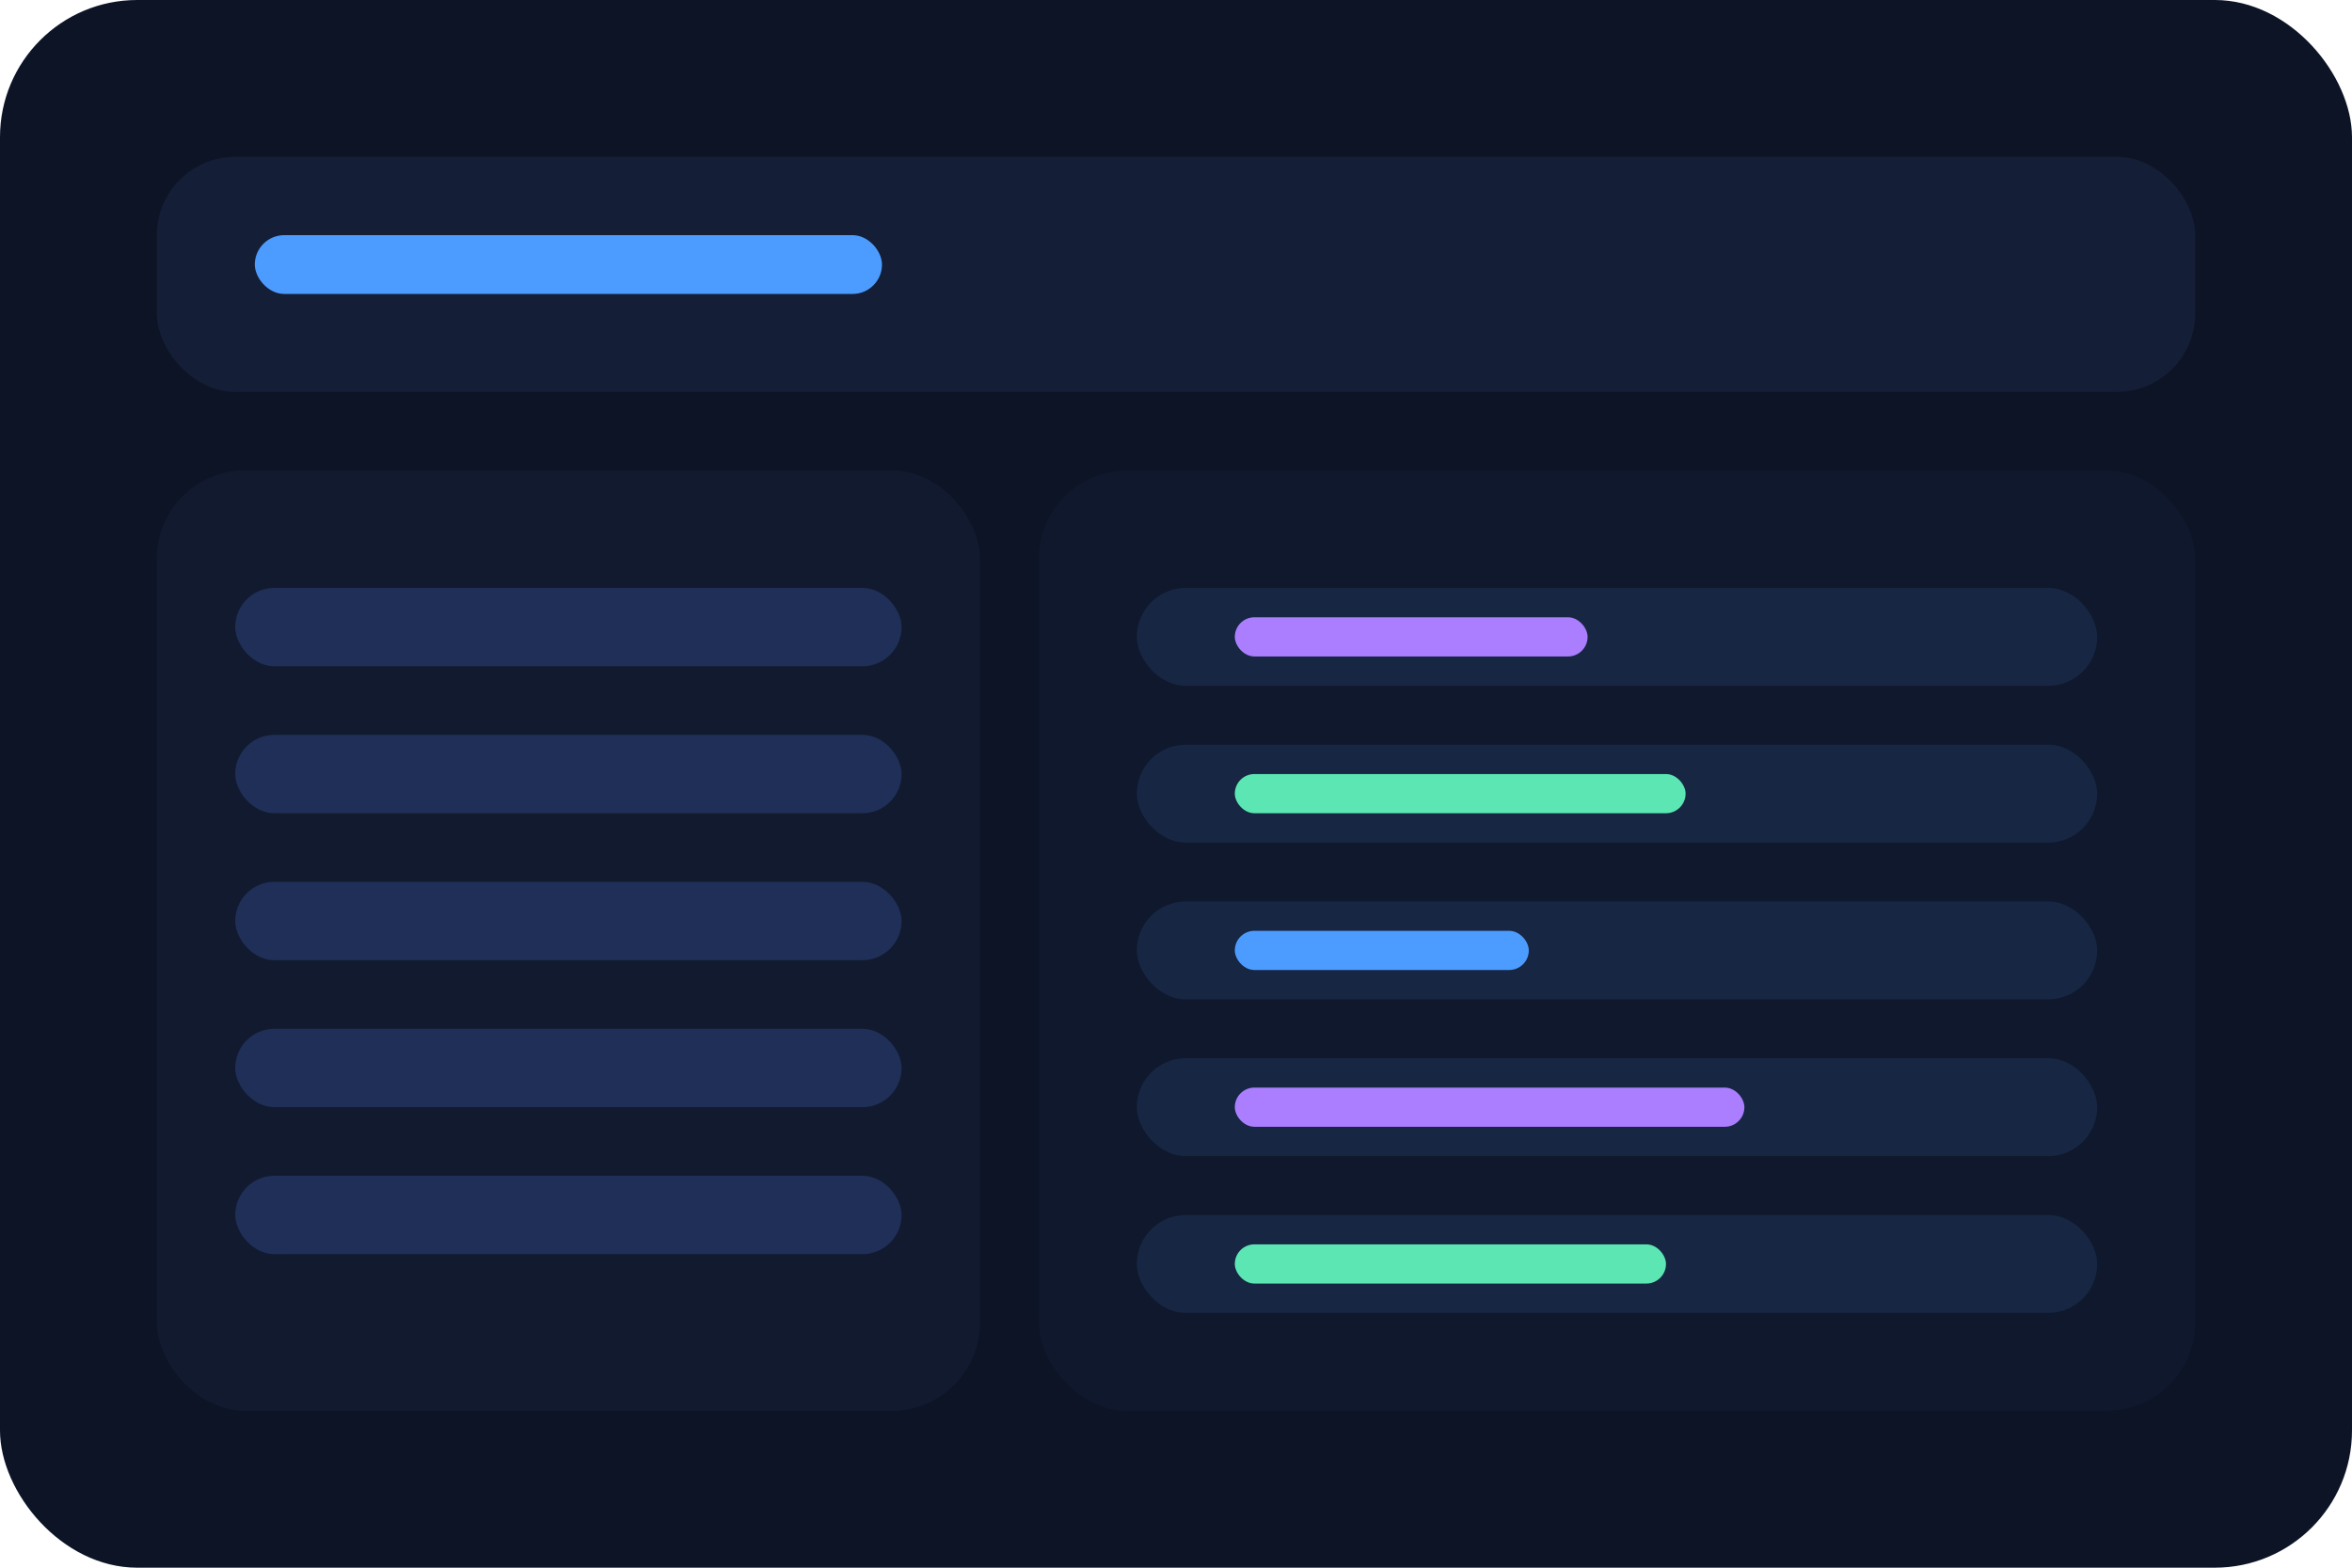 ﻿<svg width="480" height="320" viewBox="0 0 480 320" fill="none" xmlns="http://www.w3.org/2000/svg">
  <rect width="480" height="320" rx="28" fill="#0C1426"/>
  <rect x="32" y="32" width="416" height="48" rx="16" fill="#141E36"/>
  <rect x="52" y="48" width="128" height="12" rx="6" fill="#4C9BFF"/>
  <rect x="32" y="96" width="168" height="192" rx="18" fill="#111A2F"/>
  <rect x="212" y="96" width="236" height="192" rx="18" fill="#0F182C"/>
  <rect x="48" y="120" width="136" height="16" rx="8" fill="#1F2F57"/>
  <rect x="48" y="150" width="136" height="16" rx="8" fill="#1F2F57"/>
  <rect x="48" y="180" width="136" height="16" rx="8" fill="#1F2F57"/>
  <rect x="48" y="210" width="136" height="16" rx="8" fill="#1F2F57"/>
  <rect x="48" y="240" width="136" height="16" rx="8" fill="#1F2F57"/>
  <rect x="232" y="120" width="196" height="20" rx="10" fill="#172642"/>
  <rect x="232" y="152" width="196" height="20" rx="10" fill="#172642"/>
  <rect x="232" y="184" width="196" height="20" rx="10" fill="#172642"/>
  <rect x="232" y="216" width="196" height="20" rx="10" fill="#172642"/>
  <rect x="232" y="248" width="196" height="20" rx="10" fill="#172642"/>
  <rect x="252" y="126" width="72" height="8" rx="4" fill="#AA7EFF"/>
  <rect x="252" y="158" width="92" height="8" rx="4" fill="#5BE6B4"/>
  <rect x="252" y="190" width="60" height="8" rx="4" fill="#4C9BFF"/>
  <rect x="252" y="222" width="104" height="8" rx="4" fill="#AA7EFF"/>
  <rect x="252" y="254" width="88" height="8" rx="4" fill="#5BE6B4"/>
</svg>
